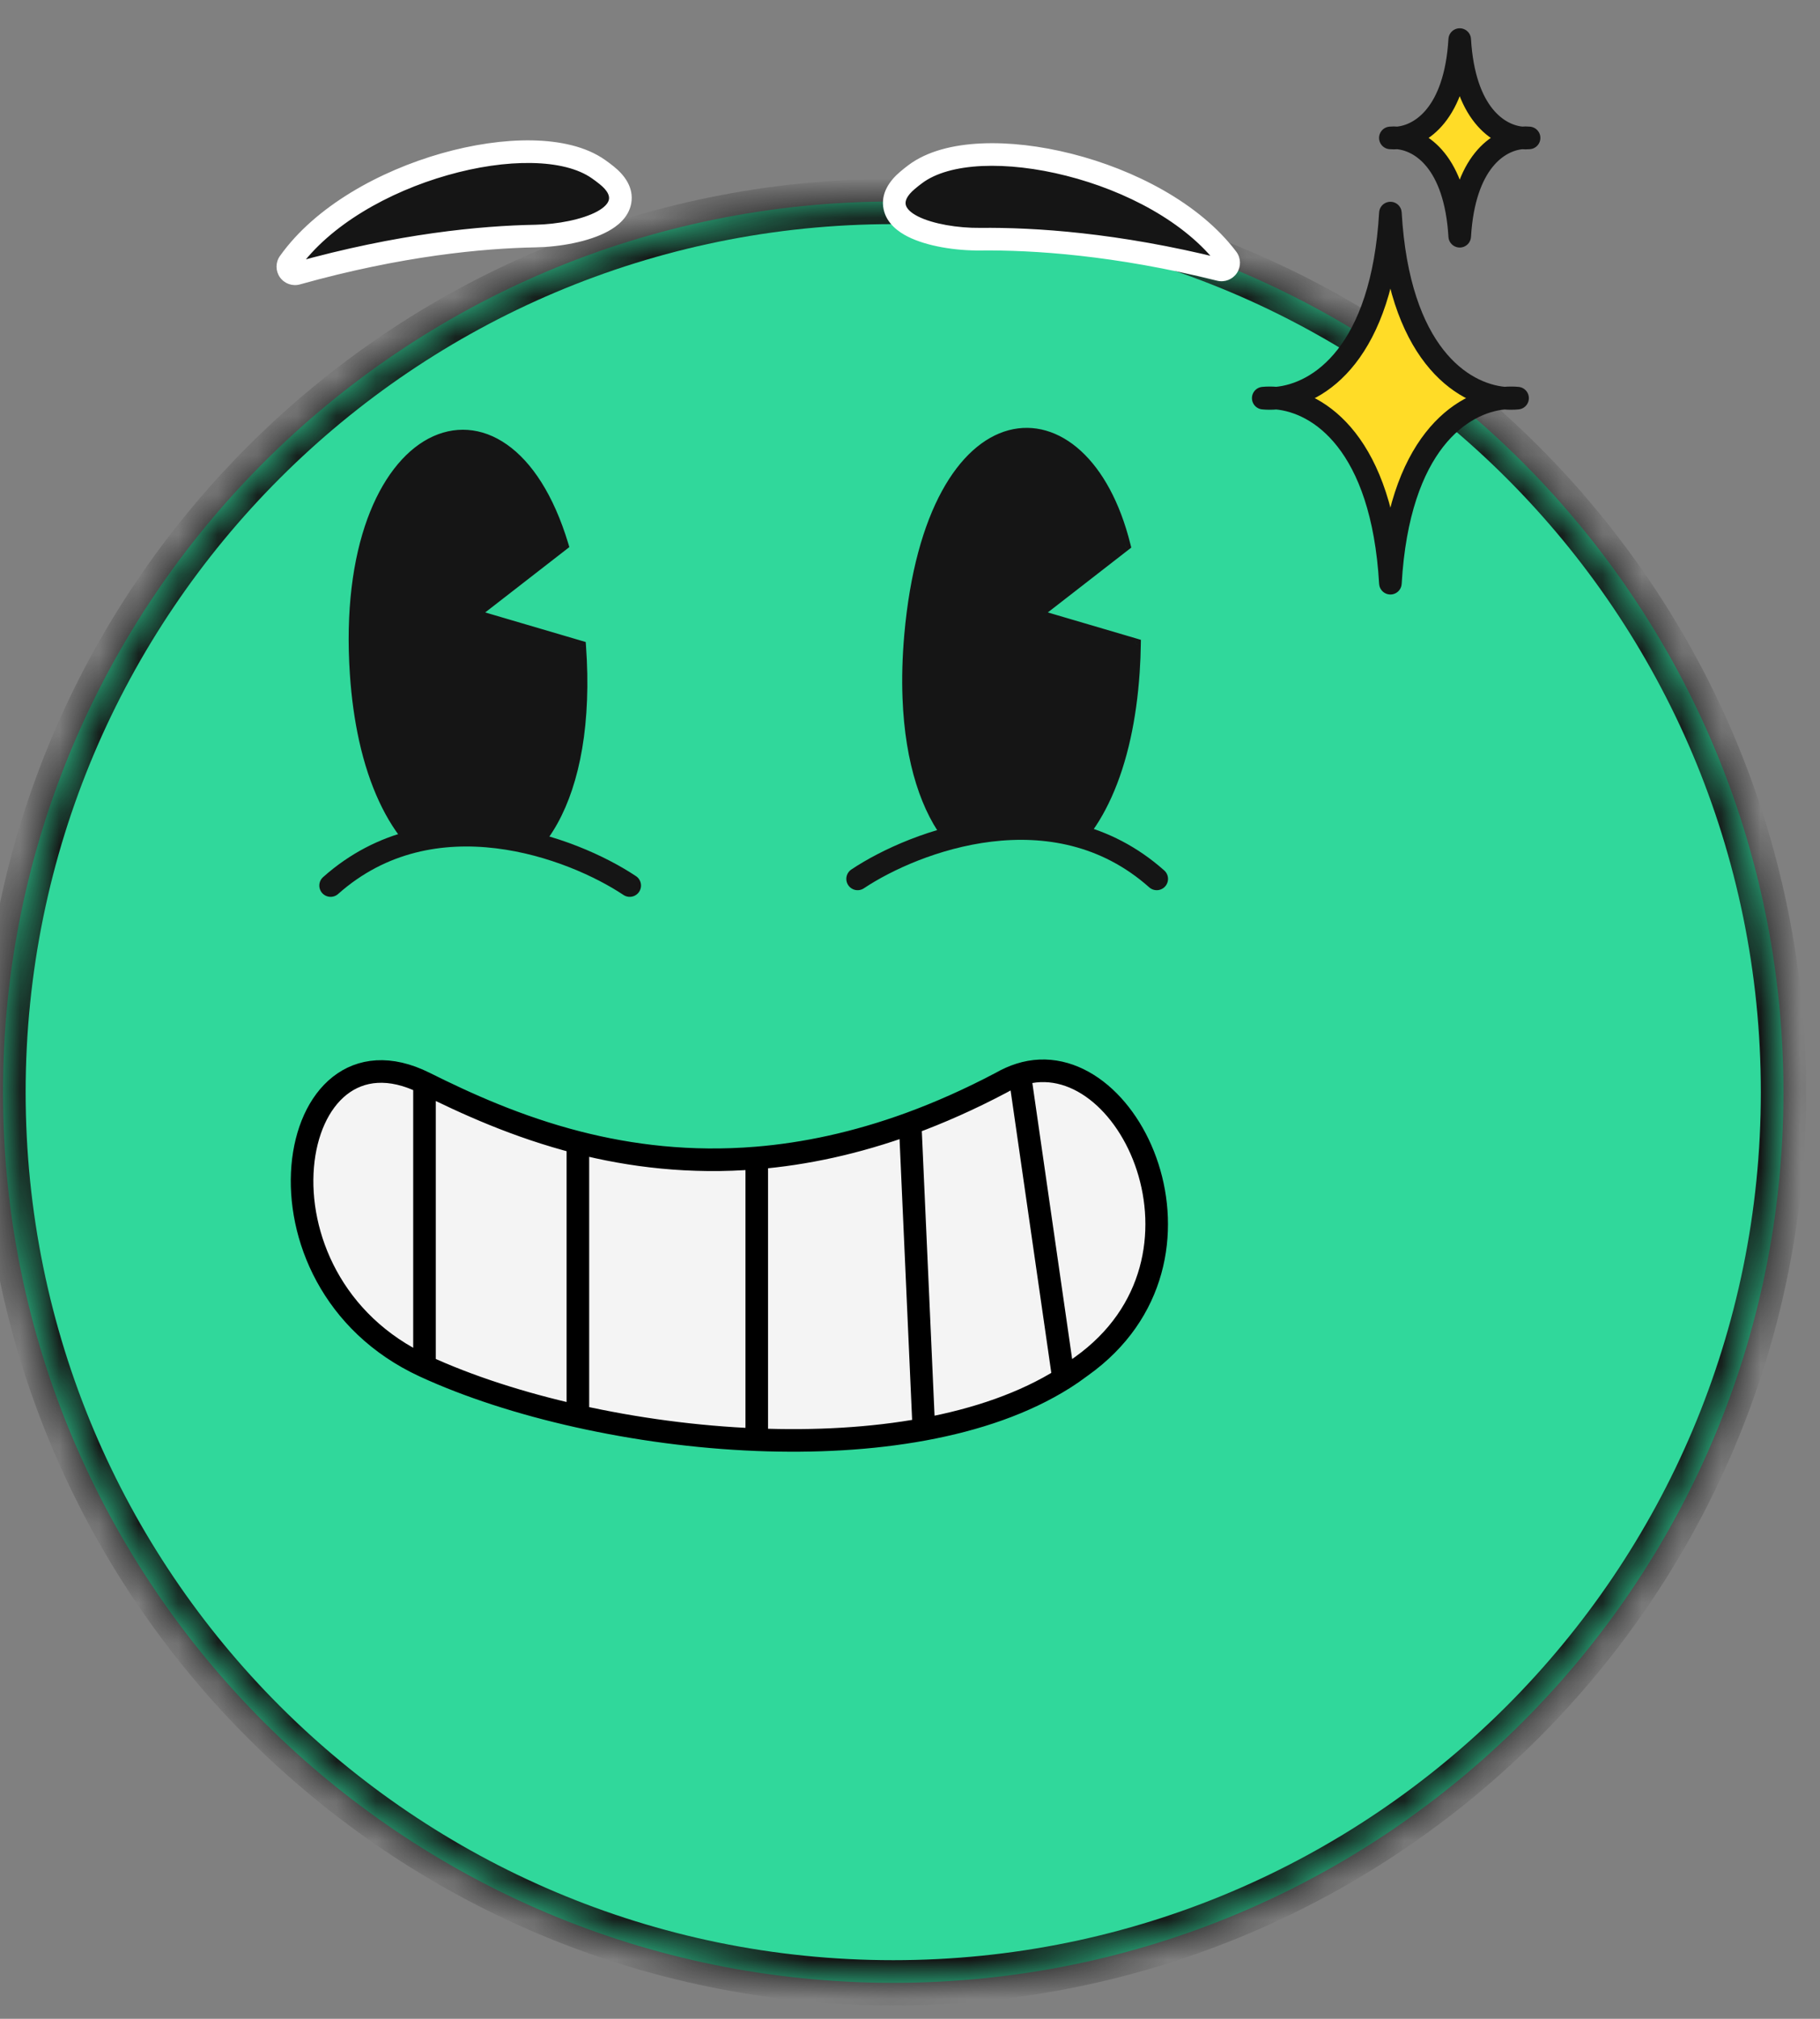 <svg width="46" height="51" viewBox="0 0 46 51" fill="none" xmlns="http://www.w3.org/2000/svg">
<rect x="0" y="0" width="46" height="51" fill="#808080" stroke="none"/>
<mask id="path-1-inside-1_1111_489" fill="white">
<path fill-rule="evenodd" clip-rule="evenodd" d="M22.576 50.091C35.003 50.091 45.076 40.017 45.076 27.591C45.076 15.164 35.003 5.091 22.576 5.091C10.15 5.091 0.076 15.164 0.076 27.591C0.076 40.017 10.15 50.091 22.576 50.091Z"/>
</mask>
<path fill-rule="evenodd" clip-rule="evenodd" d="M22.576 50.091C35.003 50.091 45.076 40.017 45.076 27.591C45.076 15.164 35.003 5.091 22.576 5.091C10.15 5.091 0.076 15.164 0.076 27.591C0.076 40.017 10.15 50.091 22.576 50.091Z" fill="#30D89B"/>
<path d="M44.505 27.591C44.505 39.702 34.687 49.519 22.576 49.519V50.662C35.318 50.662 45.648 40.333 45.648 27.591H44.505ZM22.576 5.662C34.687 5.662 44.505 15.48 44.505 27.591H45.648C45.648 14.849 35.318 4.519 22.576 4.519V5.662ZM0.648 27.591C0.648 15.48 10.465 5.662 22.576 5.662V4.519C9.834 4.519 -0.495 14.849 -0.495 27.591H0.648ZM22.576 49.519C10.465 49.519 0.648 39.702 0.648 27.591H-0.495C-0.495 40.333 9.834 50.662 22.576 50.662V49.519Z" fill="#141414" mask="url(#path-1-inside-1_1111_489)"/>
<path fill-rule="evenodd" clip-rule="evenodd" d="M15.133 4.277C14.713 3.979 14.11 3.844 13.44 3.832C12.765 3.82 11.999 3.932 11.235 4.15C9.711 4.583 8.152 5.446 7.309 6.632C7.264 6.694 7.264 6.777 7.308 6.84C7.352 6.902 7.43 6.93 7.504 6.91C10.108 6.18 12.186 5.988 13.531 5.964C14.121 5.953 14.801 5.825 15.228 5.594C15.435 5.481 15.631 5.318 15.672 5.087C15.716 4.842 15.572 4.618 15.329 4.424C15.269 4.376 15.204 4.327 15.133 4.277ZM31.018 6.53C30.141 5.37 28.557 4.552 27.022 4.163C26.251 3.968 25.483 3.878 24.808 3.909C24.138 3.94 23.539 4.093 23.129 4.403C23.059 4.455 22.995 4.506 22.936 4.556C22.699 4.757 22.562 4.985 22.613 5.228C22.661 5.458 22.861 5.616 23.072 5.722C23.505 5.941 24.188 6.049 24.779 6.042C26.123 6.028 28.206 6.16 30.831 6.814C30.905 6.832 30.982 6.802 31.024 6.738C31.066 6.675 31.064 6.591 31.018 6.53Z" fill="#151515"/>
<path d="M13.44 3.832L13.435 4.118L13.44 3.832ZM15.133 4.277L15.298 4.044V4.044L15.133 4.277ZM11.235 4.15L11.156 3.875L11.235 4.15ZM7.309 6.632L7.542 6.798L7.542 6.798L7.309 6.632ZM7.308 6.84L7.074 7.004L7.074 7.004L7.308 6.84ZM7.504 6.91L7.427 6.635L7.427 6.635L7.504 6.91ZM13.531 5.964L13.525 5.678L13.531 5.964ZM15.228 5.594L15.364 5.845V5.845L15.228 5.594ZM15.672 5.087L15.954 5.138V5.138L15.672 5.087ZM15.329 4.424L15.507 4.201L15.507 4.201L15.329 4.424ZM27.022 4.163L26.951 4.44V4.44L27.022 4.163ZM31.018 6.53L30.79 6.703L30.79 6.703L31.018 6.53ZM24.808 3.909L24.795 3.624L24.808 3.909ZM23.129 4.403L23.301 4.631V4.631L23.129 4.403ZM22.936 4.556L23.121 4.774V4.774L22.936 4.556ZM22.613 5.228L22.892 5.17V5.17L22.613 5.228ZM23.072 5.722L22.943 5.977L23.072 5.722ZM24.779 6.042L24.776 5.757L24.779 6.042ZM30.831 6.814L30.9 6.536V6.536L30.831 6.814ZM31.024 6.738L31.263 6.896V6.896L31.024 6.738ZM13.435 4.118C14.079 4.129 14.615 4.259 14.967 4.51L15.298 4.044C14.812 3.698 14.142 3.559 13.445 3.546L13.435 4.118ZM11.313 4.425C12.056 4.213 12.793 4.106 13.435 4.118L13.445 3.546C12.736 3.534 11.943 3.651 11.156 3.875L11.313 4.425ZM7.542 6.798C8.333 5.685 9.823 4.848 11.313 4.425L11.156 3.875C9.599 4.318 7.971 5.208 7.076 6.466L7.542 6.798ZM7.542 6.675C7.568 6.712 7.568 6.761 7.542 6.798L7.076 6.466C6.961 6.627 6.961 6.843 7.074 7.004L7.542 6.675ZM7.427 6.635C7.47 6.622 7.516 6.639 7.542 6.675L7.074 7.004C7.188 7.166 7.391 7.238 7.581 7.185L7.427 6.635ZM13.525 5.678C12.159 5.703 10.057 5.898 7.427 6.635L7.581 7.185C10.16 6.463 12.213 6.274 13.536 6.249L13.525 5.678ZM15.092 5.343C14.721 5.544 14.093 5.667 13.525 5.678L13.536 6.249C14.15 6.238 14.882 6.107 15.364 5.845L15.092 5.343ZM15.391 5.037C15.374 5.133 15.281 5.24 15.092 5.343L15.364 5.845C15.59 5.723 15.888 5.502 15.954 5.138L15.391 5.037ZM15.151 4.648C15.367 4.82 15.407 4.949 15.391 5.037L15.954 5.138C16.026 4.735 15.778 4.416 15.507 4.201L15.151 4.648ZM14.967 4.51C15.034 4.557 15.095 4.603 15.151 4.648L15.507 4.201C15.443 4.149 15.373 4.097 15.298 4.044L14.967 4.51ZM26.951 4.44C28.453 4.82 29.967 5.613 30.79 6.703L31.246 6.358C30.315 5.126 28.661 4.284 27.092 3.886L26.951 4.44ZM24.821 4.194C25.463 4.165 26.203 4.25 26.951 4.44L27.092 3.886C26.299 3.685 25.503 3.591 24.795 3.624L24.821 4.194ZM23.301 4.631C23.646 4.37 24.178 4.224 24.821 4.194L24.795 3.624C24.098 3.656 23.433 3.815 22.956 4.175L23.301 4.631ZM23.121 4.774C23.175 4.728 23.235 4.68 23.301 4.631L22.956 4.175C22.883 4.23 22.815 4.284 22.752 4.338L23.121 4.774ZM22.892 5.17C22.874 5.083 22.91 4.952 23.121 4.774L22.752 4.338C22.488 4.561 22.249 4.887 22.333 5.287L22.892 5.17ZM23.201 5.467C23.009 5.37 22.913 5.266 22.892 5.17L22.333 5.287C22.409 5.65 22.714 5.861 22.943 5.977L23.201 5.467ZM24.776 5.757C24.209 5.763 23.577 5.657 23.201 5.467L22.943 5.977C23.433 6.225 24.168 6.335 24.782 6.328L24.776 5.757ZM30.9 6.536C28.249 5.876 26.142 5.742 24.776 5.757L24.782 6.328C26.105 6.314 28.163 6.444 30.762 7.091L30.9 6.536ZM30.786 6.581C30.811 6.543 30.856 6.526 30.9 6.536L30.762 7.091C30.953 7.139 31.154 7.06 31.263 6.896L30.786 6.581ZM30.79 6.703C30.763 6.667 30.761 6.618 30.786 6.581L31.263 6.896C31.371 6.731 31.365 6.516 31.246 6.358L30.79 6.703Z" fill="white"/>
<path fill-rule="evenodd" clip-rule="evenodd" d="M28.432 13.778C27.388 9.601 23.546 9.809 22.998 16.052C22.948 16.618 22.935 17.144 22.953 17.632C23.016 19.28 23.439 20.476 24.03 21.206C25.038 20.929 26.199 20.821 27.327 21.127C27.796 20.559 28.191 19.727 28.433 18.629C28.543 18.132 28.622 17.581 28.663 16.975C28.679 16.734 28.689 16.499 28.692 16.27L26.175 15.53L28.432 13.778ZM14.225 13.768L11.956 15.53L14.668 16.328C14.703 16.808 14.71 17.258 14.695 17.679C14.629 19.414 14.164 20.647 13.524 21.364C12.563 21.105 11.468 21.001 10.394 21.262C9.893 20.692 9.47 19.832 9.214 18.676C9.105 18.18 9.026 17.629 8.985 17.023C8.559 10.685 12.763 8.936 14.225 13.768Z" fill="#151515"/>
<path d="M22.998 16.052L23.14 16.064L22.998 16.052ZM28.432 13.778L28.519 13.891L28.593 13.834L28.57 13.744L28.432 13.778ZM22.953 17.632L22.811 17.637V17.637L22.953 17.632ZM24.03 21.206L23.919 21.296L23.978 21.369L24.068 21.344L24.03 21.206ZM27.327 21.127L27.29 21.265L27.379 21.289L27.438 21.218L27.327 21.127ZM28.433 18.629L28.573 18.659V18.659L28.433 18.629ZM28.663 16.975L28.805 16.985L28.805 16.985L28.663 16.975ZM28.692 16.27L28.834 16.273L28.836 16.164L28.732 16.133L28.692 16.27ZM26.175 15.53L26.088 15.418L25.867 15.589L26.135 15.668L26.175 15.53ZM11.956 15.53L11.868 15.418L11.648 15.589L11.915 15.668L11.956 15.53ZM14.225 13.768L14.313 13.881L14.39 13.821L14.362 13.727L14.225 13.768ZM14.668 16.328L14.811 16.318L14.804 16.219L14.709 16.191L14.668 16.328ZM14.695 17.679L14.552 17.674L14.695 17.679ZM13.524 21.364L13.487 21.502L13.572 21.525L13.63 21.459L13.524 21.364ZM10.394 21.262L10.287 21.356L10.344 21.421L10.428 21.4L10.394 21.262ZM9.214 18.676L9.075 18.707H9.075L9.214 18.676ZM8.985 17.023L8.843 17.032L8.985 17.023ZM23.14 16.064C23.276 14.516 23.615 13.354 24.057 12.544C24.499 11.733 25.036 11.287 25.566 11.145C26.09 11.005 26.637 11.155 27.123 11.599C27.612 12.045 28.037 12.787 28.293 13.813L28.57 13.744C28.305 12.681 27.858 11.883 27.316 11.388C26.771 10.891 26.127 10.7 25.492 10.869C24.862 11.038 24.271 11.554 23.806 12.407C23.34 13.261 22.994 14.465 22.855 16.039L23.14 16.064ZM23.096 17.626C23.078 17.145 23.091 16.625 23.14 16.064L22.855 16.039C22.805 16.611 22.792 17.143 22.811 17.637L23.096 17.626ZM24.141 21.116C23.576 20.418 23.158 19.256 23.096 17.626L22.811 17.637C22.874 19.305 23.302 20.534 23.919 21.296L24.141 21.116ZM24.068 21.344C25.06 21.072 26.193 20.968 27.29 21.265L27.365 20.989C26.204 20.675 25.017 20.787 23.993 21.068L24.068 21.344ZM28.294 18.598C28.055 19.681 27.668 20.489 27.217 21.037L27.438 21.218C27.924 20.628 28.327 19.774 28.573 18.659L28.294 18.598ZM28.52 16.966C28.48 17.565 28.402 18.109 28.294 18.598L28.573 18.659C28.684 18.155 28.764 17.597 28.805 16.985L28.52 16.966ZM28.549 16.268C28.546 16.494 28.536 16.727 28.52 16.966L28.805 16.985C28.822 16.741 28.831 16.503 28.834 16.273L28.549 16.268ZM26.135 15.668L28.651 16.407L28.732 16.133L26.216 15.393L26.135 15.668ZM28.344 13.666L26.088 15.418L26.263 15.643L28.519 13.891L28.344 13.666ZM12.043 15.643L14.313 13.881L14.138 13.655L11.868 15.418L12.043 15.643ZM14.709 16.191L11.996 15.393L11.915 15.668L14.628 16.465L14.709 16.191ZM14.837 17.685C14.854 17.258 14.846 16.803 14.811 16.318L14.526 16.339C14.56 16.813 14.568 17.259 14.552 17.674L14.837 17.685ZM13.63 21.459C14.3 20.709 14.771 19.439 14.837 17.685L14.552 17.674C14.487 19.389 14.027 20.585 13.417 21.269L13.63 21.459ZM10.428 21.4C11.472 21.147 12.542 21.247 13.487 21.502L13.561 21.226C12.585 20.963 11.464 20.855 10.361 21.123L10.428 21.4ZM9.075 18.707C9.334 19.879 9.766 20.763 10.287 21.356L10.502 21.167C10.02 20.62 9.606 19.785 9.354 18.645L9.075 18.707ZM8.843 17.032C8.884 17.645 8.964 18.203 9.075 18.707L9.354 18.645C9.246 18.157 9.168 17.613 9.128 17.013L8.843 17.032ZM14.362 13.727C13.991 12.501 13.441 11.671 12.812 11.23C12.176 10.783 11.47 10.742 10.83 11.08C10.199 11.415 9.649 12.112 9.284 13.112C8.919 14.114 8.735 15.433 8.843 17.032L9.128 17.013C9.022 15.444 9.204 14.167 9.553 13.21C9.902 12.251 10.415 11.624 10.964 11.333C11.505 11.046 12.097 11.077 12.648 11.464C13.205 11.855 13.728 12.619 14.088 13.809L14.362 13.727Z" fill="#151515"/>
<path d="M15.916 22.371C14.476 21.411 10.948 20.067 8.356 22.371" stroke="#151515" stroke-width="0.571" stroke-linecap="round"/>
<path d="M21.676 22.203C23.116 21.243 26.644 19.899 29.236 22.203" stroke="#151515" stroke-width="0.571" stroke-linecap="round"/>
<path d="M10.729 34.515C6.038 32.35 7.21 25.602 10.729 27.356V34.515Z" fill="#F4F4F4"/>
<path d="M10.729 27.356V34.515C11.827 35.021 13.161 35.455 14.606 35.777V28.862C13.069 28.469 11.772 27.876 10.729 27.356Z" fill="#F4F4F4"/>
<path d="M14.606 28.862V35.777C16.045 36.098 17.593 36.309 19.127 36.37V29.253C17.446 29.392 15.936 29.202 14.606 28.862Z" fill="#F4F4F4"/>
<path d="M27.334 34.515C31.128 31.809 28.521 26.267 25.773 27.144L26.881 34.828C27.038 34.729 27.189 34.624 27.334 34.515Z" fill="#F4F4F4"/>
<path d="M25.297 27.356C24.509 27.772 23.744 28.11 23.004 28.381L23.35 36.108C24.685 35.862 25.898 35.447 26.881 34.828L25.773 27.144C25.615 27.194 25.456 27.265 25.297 27.356Z" fill="#F4F4F4"/>
<path d="M19.127 29.253V36.37C20.583 36.428 22.026 36.352 23.35 36.108L23.004 28.381C21.626 28.884 20.333 29.153 19.127 29.253Z" fill="#F4F4F4"/>
<path d="M10.729 27.356C7.21 25.602 6.038 32.35 10.729 34.515M10.729 27.356V34.515M10.729 27.356C11.772 27.876 13.069 28.469 14.606 28.862M10.729 34.515C11.827 35.021 13.161 35.455 14.606 35.777M14.606 28.862V35.777M14.606 28.862C15.936 29.202 17.446 29.392 19.127 29.253M14.606 35.777C16.045 36.098 17.593 36.309 19.127 36.37M19.127 29.253V36.37M19.127 29.253C20.333 29.153 21.626 28.884 23.004 28.381M19.127 36.37C20.583 36.428 22.026 36.352 23.35 36.108M23.004 28.381C23.744 28.11 24.509 27.772 25.297 27.356C25.456 27.265 25.615 27.194 25.773 27.144M23.004 28.381L23.35 36.108M23.35 36.108C24.685 35.862 25.898 35.447 26.881 34.828M25.773 27.144C28.521 26.267 31.128 31.809 27.334 34.515C27.189 34.624 27.038 34.729 26.881 34.828M25.773 27.144L26.881 34.828" stroke="black" stroke-width="0.571"/>
<path d="M35.141 3.484C35.197 3.479 35.258 3.478 35.322 3.484C35.913 3.432 36.782 2.877 36.894 1C37.005 2.877 37.875 3.432 38.466 3.484C38.53 3.478 38.591 3.479 38.647 3.484C38.591 3.489 38.53 3.489 38.466 3.484C37.875 3.535 37.006 4.09 36.894 5.968C36.782 4.09 35.913 3.535 35.322 3.484C35.258 3.489 35.197 3.489 35.141 3.484Z" fill="#FFDC27" stroke="#151515" stroke-width="0.571" stroke-linejoin="round"/>
<path d="M31.928 10.058C32.031 10.048 32.143 10.048 32.261 10.058C33.343 9.961 34.937 8.917 35.142 5.383C35.347 8.917 36.941 9.961 38.023 10.058C38.141 10.048 38.253 10.048 38.356 10.058C38.253 10.068 38.141 10.069 38.023 10.058C36.941 10.155 35.347 11.2 35.142 14.733C34.937 11.2 33.343 10.155 32.261 10.058C32.143 10.069 32.031 10.068 31.928 10.058Z" fill="#FFDC27" stroke="#151515" stroke-width="0.571" stroke-linejoin="round"/>
</svg>
